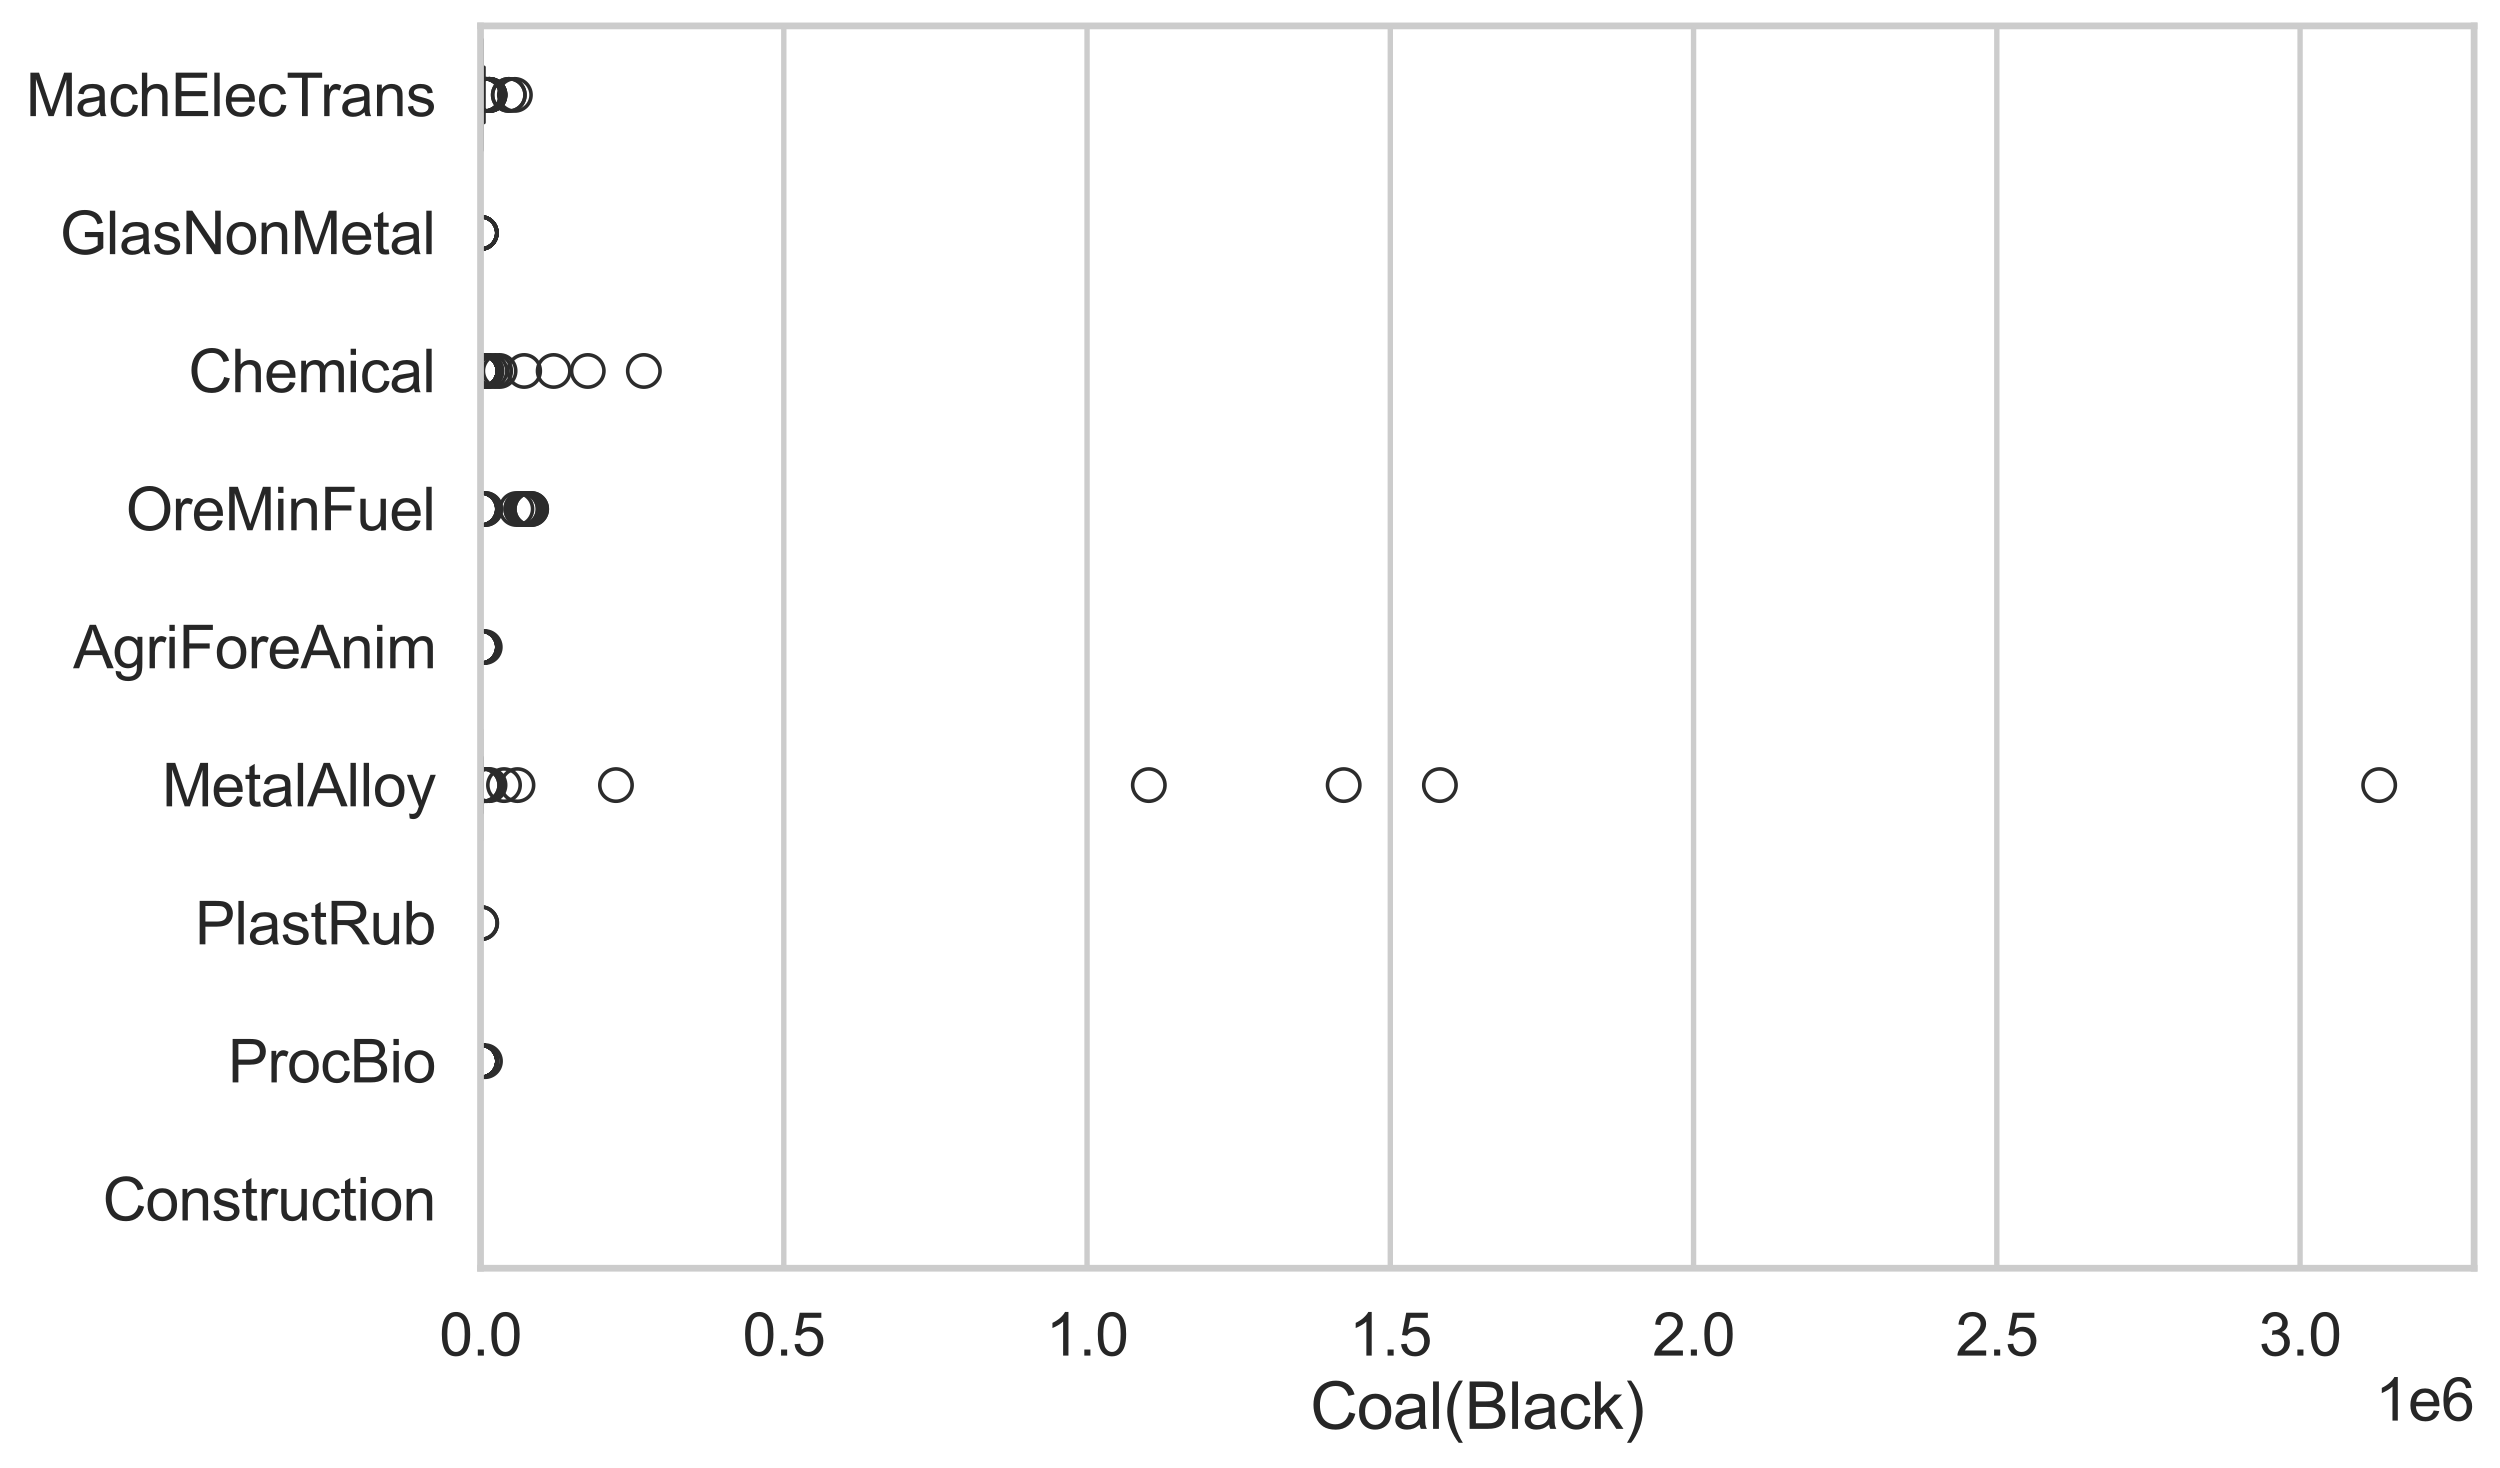 <?xml version="1.0" encoding="utf-8" standalone="no"?>
<!DOCTYPE svg PUBLIC "-//W3C//DTD SVG 1.1//EN"
  "http://www.w3.org/Graphics/SVG/1.1/DTD/svg11.dtd">
<svg xmlns:xlink="http://www.w3.org/1999/xlink" width="695.577pt" height="408.542pt" viewBox="0 0 695.577 408.542" xmlns="http://www.w3.org/2000/svg" version="1.1">
 <defs>
  <style type="text/css">*{stroke-linejoin: round; stroke-linecap: butt}</style>
 </defs>
 <g id="figure_1">
  <g id="patch_1">
   <path d="M 0 408.542 
L 695.577 408.542 
L 695.577 0 
L 0 0 
z
" style="fill: #ffffff"/>
  </g>
  <g id="axes_1">
   <g id="patch_2">
    <path d="M 133.697 352.86 
L 688.377 352.86 
L 688.377 7.2 
L 133.697 7.2 
z
" style="fill: #ffffff"/>
   </g>
   <g id="matplotlib.axis_1">
    <g id="xtick_1">
     <g id="line2d_1">
      <path d="M 133.697 352.86 
L 133.697 7.2 
" clip-path="url(#p193572d582)" style="fill: none; stroke: #cccccc; stroke-width: 1.5; stroke-linecap: round"/>
     </g>
     <g id="text_1">
      <!-- 0.0 -->
      <g style="fill: #262626" transform="translate(122.229 377.17) scale(0.165 -0.165)">
       <defs>
        <path id="ArialMT-30" d="M 266 2259 
Q 266 3072 433 3567 
Q 600 4063 929 4331 
Q 1259 4600 1759 4600 
Q 2128 4600 2406 4451 
Q 2684 4303 2865 4023 
Q 3047 3744 3150 3342 
Q 3253 2941 3253 2259 
Q 3253 1453 3087 958 
Q 2922 463 2592 192 
Q 2263 -78 1759 -78 
Q 1097 -78 719 397 
Q 266 969 266 2259 
z
M 844 2259 
Q 844 1131 1108 757 
Q 1372 384 1759 384 
Q 2147 384 2411 759 
Q 2675 1134 2675 2259 
Q 2675 3391 2411 3762 
Q 2147 4134 1753 4134 
Q 1366 4134 1134 3806 
Q 844 3388 844 2259 
z
" transform="scale(0.016)"/>
        <path id="ArialMT-2e" d="M 581 0 
L 581 641 
L 1222 641 
L 1222 0 
L 581 0 
z
" transform="scale(0.016)"/>
       </defs>
       <use xlink:href="#ArialMT-30"/>
       <use xlink:href="#ArialMT-2e" transform="translate(55.615 0)"/>
       <use xlink:href="#ArialMT-30" transform="translate(83.398 0)"/>
      </g>
     </g>
    </g>
    <g id="xtick_2">
     <g id="line2d_2">
      <path d="M 218.073 352.86 
L 218.073 7.2 
" clip-path="url(#p193572d582)" style="fill: none; stroke: #cccccc; stroke-width: 1.5; stroke-linecap: round"/>
     </g>
     <g id="text_2">
      <!-- 0.5 -->
      <g style="fill: #262626" transform="translate(206.605 377.17) scale(0.165 -0.165)">
       <defs>
        <path id="ArialMT-35" d="M 266 1200 
L 856 1250 
Q 922 819 1161 601 
Q 1400 384 1738 384 
Q 2144 384 2425 690 
Q 2706 997 2706 1503 
Q 2706 1984 2436 2262 
Q 2166 2541 1728 2541 
Q 1456 2541 1237 2417 
Q 1019 2294 894 2097 
L 366 2166 
L 809 4519 
L 3088 4519 
L 3088 3981 
L 1259 3981 
L 1013 2750 
Q 1425 3038 1878 3038 
Q 2478 3038 2890 2622 
Q 3303 2206 3303 1553 
Q 3303 931 2941 478 
Q 2500 -78 1738 -78 
Q 1113 -78 717 272 
Q 322 622 266 1200 
z
" transform="scale(0.016)"/>
       </defs>
       <use xlink:href="#ArialMT-30"/>
       <use xlink:href="#ArialMT-2e" transform="translate(55.615 0)"/>
       <use xlink:href="#ArialMT-35" transform="translate(83.398 0)"/>
      </g>
     </g>
    </g>
    <g id="xtick_3">
     <g id="line2d_3">
      <path d="M 302.449 352.86 
L 302.449 7.2 
" clip-path="url(#p193572d582)" style="fill: none; stroke: #cccccc; stroke-width: 1.5; stroke-linecap: round"/>
     </g>
     <g id="text_3">
      <!-- 1.0 -->
      <g style="fill: #262626" transform="translate(290.981 377.17) scale(0.165 -0.165)">
       <defs>
        <path id="ArialMT-31" d="M 2384 0 
L 1822 0 
L 1822 3584 
Q 1619 3391 1289 3197 
Q 959 3003 697 2906 
L 697 3450 
Q 1169 3672 1522 3987 
Q 1875 4303 2022 4600 
L 2384 4600 
L 2384 0 
z
" transform="scale(0.016)"/>
       </defs>
       <use xlink:href="#ArialMT-31"/>
       <use xlink:href="#ArialMT-2e" transform="translate(55.615 0)"/>
       <use xlink:href="#ArialMT-30" transform="translate(83.398 0)"/>
      </g>
     </g>
    </g>
    <g id="xtick_4">
     <g id="line2d_4">
      <path d="M 386.825 352.86 
L 386.825 7.2 
" clip-path="url(#p193572d582)" style="fill: none; stroke: #cccccc; stroke-width: 1.5; stroke-linecap: round"/>
     </g>
     <g id="text_4">
      <!-- 1.5 -->
      <g style="fill: #262626" transform="translate(375.357 377.17) scale(0.165 -0.165)">
       <use xlink:href="#ArialMT-31"/>
       <use xlink:href="#ArialMT-2e" transform="translate(55.615 0)"/>
       <use xlink:href="#ArialMT-35" transform="translate(83.398 0)"/>
      </g>
     </g>
    </g>
    <g id="xtick_5">
     <g id="line2d_5">
      <path d="M 471.201 352.86 
L 471.201 7.2 
" clip-path="url(#p193572d582)" style="fill: none; stroke: #cccccc; stroke-width: 1.5; stroke-linecap: round"/>
     </g>
     <g id="text_5">
      <!-- 2.0 -->
      <g style="fill: #262626" transform="translate(459.734 377.17) scale(0.165 -0.165)">
       <defs>
        <path id="ArialMT-32" d="M 3222 541 
L 3222 0 
L 194 0 
Q 188 203 259 391 
Q 375 700 629 1000 
Q 884 1300 1366 1694 
Q 2113 2306 2375 2664 
Q 2638 3022 2638 3341 
Q 2638 3675 2398 3904 
Q 2159 4134 1775 4134 
Q 1369 4134 1125 3890 
Q 881 3647 878 3216 
L 300 3275 
Q 359 3922 746 4261 
Q 1134 4600 1788 4600 
Q 2447 4600 2831 4234 
Q 3216 3869 3216 3328 
Q 3216 3053 3103 2787 
Q 2991 2522 2730 2228 
Q 2469 1934 1863 1422 
Q 1356 997 1212 845 
Q 1069 694 975 541 
L 3222 541 
z
" transform="scale(0.016)"/>
       </defs>
       <use xlink:href="#ArialMT-32"/>
       <use xlink:href="#ArialMT-2e" transform="translate(55.615 0)"/>
       <use xlink:href="#ArialMT-30" transform="translate(83.398 0)"/>
      </g>
     </g>
    </g>
    <g id="xtick_6">
     <g id="line2d_6">
      <path d="M 555.577 352.86 
L 555.577 7.2 
" clip-path="url(#p193572d582)" style="fill: none; stroke: #cccccc; stroke-width: 1.5; stroke-linecap: round"/>
     </g>
     <g id="text_6">
      <!-- 2.5 -->
      <g style="fill: #262626" transform="translate(544.11 377.17) scale(0.165 -0.165)">
       <use xlink:href="#ArialMT-32"/>
       <use xlink:href="#ArialMT-2e" transform="translate(55.615 0)"/>
       <use xlink:href="#ArialMT-35" transform="translate(83.398 0)"/>
      </g>
     </g>
    </g>
    <g id="xtick_7">
     <g id="line2d_7">
      <path d="M 639.953 352.86 
L 639.953 7.2 
" clip-path="url(#p193572d582)" style="fill: none; stroke: #cccccc; stroke-width: 1.5; stroke-linecap: round"/>
     </g>
     <g id="text_7">
      <!-- 3.0 -->
      <g style="fill: #262626" transform="translate(628.486 377.17) scale(0.165 -0.165)">
       <defs>
        <path id="ArialMT-33" d="M 269 1209 
L 831 1284 
Q 928 806 1161 595 
Q 1394 384 1728 384 
Q 2125 384 2398 659 
Q 2672 934 2672 1341 
Q 2672 1728 2419 1979 
Q 2166 2231 1775 2231 
Q 1616 2231 1378 2169 
L 1441 2663 
Q 1497 2656 1531 2656 
Q 1891 2656 2178 2843 
Q 2466 3031 2466 3422 
Q 2466 3731 2256 3934 
Q 2047 4138 1716 4138 
Q 1388 4138 1169 3931 
Q 950 3725 888 3313 
L 325 3413 
Q 428 3978 793 4289 
Q 1159 4600 1703 4600 
Q 2078 4600 2393 4439 
Q 2709 4278 2876 4000 
Q 3044 3722 3044 3409 
Q 3044 3113 2884 2869 
Q 2725 2625 2413 2481 
Q 2819 2388 3044 2092 
Q 3269 1797 3269 1353 
Q 3269 753 2831 336 
Q 2394 -81 1725 -81 
Q 1122 -81 723 278 
Q 325 638 269 1209 
z
" transform="scale(0.016)"/>
       </defs>
       <use xlink:href="#ArialMT-33"/>
       <use xlink:href="#ArialMT-2e" transform="translate(55.615 0)"/>
       <use xlink:href="#ArialMT-30" transform="translate(83.398 0)"/>
      </g>
     </g>
    </g>
    <g id="text_8">
     <!-- Coal(Black) -->
     <g style="fill: #262626" transform="translate(364.527 397.553) scale(0.18 -0.18)">
      <defs>
       <path id="ArialMT-43" d="M 3763 1606 
L 4369 1453 
Q 4178 706 3683 314 
Q 3188 -78 2472 -78 
Q 1731 -78 1267 223 
Q 803 525 561 1097 
Q 319 1669 319 2325 
Q 319 3041 592 3573 
Q 866 4106 1370 4382 
Q 1875 4659 2481 4659 
Q 3169 4659 3637 4309 
Q 4106 3959 4291 3325 
L 3694 3184 
Q 3534 3684 3231 3912 
Q 2928 4141 2469 4141 
Q 1941 4141 1586 3887 
Q 1231 3634 1087 3207 
Q 944 2781 944 2328 
Q 944 1744 1114 1308 
Q 1284 872 1643 656 
Q 2003 441 2422 441 
Q 2931 441 3284 734 
Q 3638 1028 3763 1606 
z
" transform="scale(0.016)"/>
       <path id="ArialMT-6f" d="M 213 1659 
Q 213 2581 725 3025 
Q 1153 3394 1769 3394 
Q 2453 3394 2887 2945 
Q 3322 2497 3322 1706 
Q 3322 1066 3130 698 
Q 2938 331 2570 128 
Q 2203 -75 1769 -75 
Q 1072 -75 642 372 
Q 213 819 213 1659 
z
M 791 1659 
Q 791 1022 1069 705 
Q 1347 388 1769 388 
Q 2188 388 2466 706 
Q 2744 1025 2744 1678 
Q 2744 2294 2464 2611 
Q 2184 2928 1769 2928 
Q 1347 2928 1069 2612 
Q 791 2297 791 1659 
z
" transform="scale(0.016)"/>
       <path id="ArialMT-61" d="M 2588 409 
Q 2275 144 1986 34 
Q 1697 -75 1366 -75 
Q 819 -75 525 192 
Q 231 459 231 875 
Q 231 1119 342 1320 
Q 453 1522 633 1644 
Q 813 1766 1038 1828 
Q 1203 1872 1538 1913 
Q 2219 1994 2541 2106 
Q 2544 2222 2544 2253 
Q 2544 2597 2384 2738 
Q 2169 2928 1744 2928 
Q 1347 2928 1158 2789 
Q 969 2650 878 2297 
L 328 2372 
Q 403 2725 575 2942 
Q 747 3159 1072 3276 
Q 1397 3394 1825 3394 
Q 2250 3394 2515 3294 
Q 2781 3194 2906 3042 
Q 3031 2891 3081 2659 
Q 3109 2516 3109 2141 
L 3109 1391 
Q 3109 606 3145 398 
Q 3181 191 3288 0 
L 2700 0 
Q 2613 175 2588 409 
z
M 2541 1666 
Q 2234 1541 1622 1453 
Q 1275 1403 1131 1340 
Q 988 1278 909 1158 
Q 831 1038 831 891 
Q 831 666 1001 516 
Q 1172 366 1500 366 
Q 1825 366 2078 508 
Q 2331 650 2450 897 
Q 2541 1088 2541 1459 
L 2541 1666 
z
" transform="scale(0.016)"/>
       <path id="ArialMT-6c" d="M 409 0 
L 409 4581 
L 972 4581 
L 972 0 
L 409 0 
z
" transform="scale(0.016)"/>
       <path id="ArialMT-28" d="M 1497 -1347 
Q 1031 -759 709 28 
Q 388 816 388 1659 
Q 388 2403 628 3084 
Q 909 3875 1497 4659 
L 1900 4659 
Q 1522 4009 1400 3731 
Q 1209 3300 1100 2831 
Q 966 2247 966 1656 
Q 966 153 1900 -1347 
L 1497 -1347 
z
" transform="scale(0.016)"/>
       <path id="ArialMT-42" d="M 469 0 
L 469 4581 
L 2188 4581 
Q 2713 4581 3030 4442 
Q 3347 4303 3526 4014 
Q 3706 3725 3706 3409 
Q 3706 3116 3547 2856 
Q 3388 2597 3066 2438 
Q 3481 2316 3704 2022 
Q 3928 1728 3928 1328 
Q 3928 1006 3792 729 
Q 3656 453 3456 303 
Q 3256 153 2954 76 
Q 2653 0 2216 0 
L 469 0 
z
M 1075 2656 
L 2066 2656 
Q 2469 2656 2644 2709 
Q 2875 2778 2992 2937 
Q 3109 3097 3109 3338 
Q 3109 3566 3000 3739 
Q 2891 3913 2687 3977 
Q 2484 4041 1991 4041 
L 1075 4041 
L 1075 2656 
z
M 1075 541 
L 2216 541 
Q 2509 541 2628 563 
Q 2838 600 2978 687 
Q 3119 775 3209 942 
Q 3300 1109 3300 1328 
Q 3300 1584 3169 1773 
Q 3038 1963 2805 2039 
Q 2572 2116 2134 2116 
L 1075 2116 
L 1075 541 
z
" transform="scale(0.016)"/>
       <path id="ArialMT-63" d="M 2588 1216 
L 3141 1144 
Q 3050 572 2676 248 
Q 2303 -75 1759 -75 
Q 1078 -75 664 370 
Q 250 816 250 1647 
Q 250 2184 428 2587 
Q 606 2991 970 3192 
Q 1334 3394 1763 3394 
Q 2303 3394 2647 3120 
Q 2991 2847 3088 2344 
L 2541 2259 
Q 2463 2594 2264 2762 
Q 2066 2931 1784 2931 
Q 1359 2931 1093 2626 
Q 828 2322 828 1663 
Q 828 994 1084 691 
Q 1341 388 1753 388 
Q 2084 388 2306 591 
Q 2528 794 2588 1216 
z
" transform="scale(0.016)"/>
       <path id="ArialMT-6b" d="M 425 0 
L 425 4581 
L 988 4581 
L 988 1969 
L 2319 3319 
L 3047 3319 
L 1778 2088 
L 3175 0 
L 2481 0 
L 1384 1697 
L 988 1316 
L 988 0 
L 425 0 
z
" transform="scale(0.016)"/>
       <path id="ArialMT-29" d="M 791 -1347 
L 388 -1347 
Q 1322 153 1322 1656 
Q 1322 2244 1188 2822 
Q 1081 3291 891 3722 
Q 769 4003 388 4659 
L 791 4659 
Q 1378 3875 1659 3084 
Q 1900 2403 1900 1659 
Q 1900 816 1576 28 
Q 1253 -759 791 -1347 
z
" transform="scale(0.016)"/>
      </defs>
      <use xlink:href="#ArialMT-43"/>
      <use xlink:href="#ArialMT-6f" transform="translate(72.217 0)"/>
      <use xlink:href="#ArialMT-61" transform="translate(127.832 0)"/>
      <use xlink:href="#ArialMT-6c" transform="translate(183.447 0)"/>
      <use xlink:href="#ArialMT-28" transform="translate(205.664 0)"/>
      <use xlink:href="#ArialMT-42" transform="translate(238.965 0)"/>
      <use xlink:href="#ArialMT-6c" transform="translate(305.664 0)"/>
      <use xlink:href="#ArialMT-61" transform="translate(327.881 0)"/>
      <use xlink:href="#ArialMT-63" transform="translate(383.496 0)"/>
      <use xlink:href="#ArialMT-6b" transform="translate(433.496 0)"/>
      <use xlink:href="#ArialMT-29" transform="translate(483.496 0)"/>
     </g>
    </g>
    <g id="text_9">
     <!-- 1e6 -->
     <g style="fill: #262626" transform="translate(660.85 395.26) scale(0.165 -0.165)">
      <defs>
       <path id="ArialMT-65" d="M 2694 1069 
L 3275 997 
Q 3138 488 2766 206 
Q 2394 -75 1816 -75 
Q 1088 -75 661 373 
Q 234 822 234 1631 
Q 234 2469 665 2931 
Q 1097 3394 1784 3394 
Q 2450 3394 2872 2941 
Q 3294 2488 3294 1666 
Q 3294 1616 3291 1516 
L 816 1516 
Q 847 969 1125 678 
Q 1403 388 1819 388 
Q 2128 388 2347 550 
Q 2566 713 2694 1069 
z
M 847 1978 
L 2700 1978 
Q 2663 2397 2488 2606 
Q 2219 2931 1791 2931 
Q 1403 2931 1139 2672 
Q 875 2413 847 1978 
z
" transform="scale(0.016)"/>
       <path id="ArialMT-36" d="M 3184 3459 
L 2625 3416 
Q 2550 3747 2413 3897 
Q 2184 4138 1850 4138 
Q 1581 4138 1378 3988 
Q 1113 3794 959 3422 
Q 806 3050 800 2363 
Q 1003 2672 1297 2822 
Q 1591 2972 1913 2972 
Q 2475 2972 2870 2558 
Q 3266 2144 3266 1488 
Q 3266 1056 3080 686 
Q 2894 316 2569 119 
Q 2244 -78 1831 -78 
Q 1128 -78 684 439 
Q 241 956 241 2144 
Q 241 3472 731 4075 
Q 1159 4600 1884 4600 
Q 2425 4600 2770 4297 
Q 3116 3994 3184 3459 
z
M 888 1484 
Q 888 1194 1011 928 
Q 1134 663 1356 523 
Q 1578 384 1822 384 
Q 2178 384 2434 671 
Q 2691 959 2691 1453 
Q 2691 1928 2437 2201 
Q 2184 2475 1800 2475 
Q 1419 2475 1153 2201 
Q 888 1928 888 1484 
z
" transform="scale(0.016)"/>
      </defs>
      <use xlink:href="#ArialMT-31"/>
      <use xlink:href="#ArialMT-65" transform="translate(55.615 0)"/>
      <use xlink:href="#ArialMT-36" transform="translate(111.23 0)"/>
     </g>
    </g>
   </g>
   <g id="matplotlib.axis_2">
    <g id="ytick_1">
     <g id="text_10">
      <!-- MachElecTrans -->
      <g style="fill: #262626" transform="translate(7.2 32.309) scale(0.165 -0.165)">
       <defs>
        <path id="ArialMT-4d" d="M 475 0 
L 475 4581 
L 1388 4581 
L 2472 1338 
Q 2622 884 2691 659 
Q 2769 909 2934 1394 
L 4031 4581 
L 4847 4581 
L 4847 0 
L 4263 0 
L 4263 3834 
L 2931 0 
L 2384 0 
L 1059 3900 
L 1059 0 
L 475 0 
z
" transform="scale(0.016)"/>
        <path id="ArialMT-68" d="M 422 0 
L 422 4581 
L 984 4581 
L 984 2938 
Q 1378 3394 1978 3394 
Q 2347 3394 2619 3248 
Q 2891 3103 3008 2847 
Q 3125 2591 3125 2103 
L 3125 0 
L 2563 0 
L 2563 2103 
Q 2563 2525 2380 2717 
Q 2197 2909 1863 2909 
Q 1613 2909 1392 2779 
Q 1172 2650 1078 2428 
Q 984 2206 984 1816 
L 984 0 
L 422 0 
z
" transform="scale(0.016)"/>
        <path id="ArialMT-45" d="M 506 0 
L 506 4581 
L 3819 4581 
L 3819 4041 
L 1113 4041 
L 1113 2638 
L 3647 2638 
L 3647 2100 
L 1113 2100 
L 1113 541 
L 3925 541 
L 3925 0 
L 506 0 
z
" transform="scale(0.016)"/>
        <path id="ArialMT-54" d="M 1659 0 
L 1659 4041 
L 150 4041 
L 150 4581 
L 3781 4581 
L 3781 4041 
L 2266 4041 
L 2266 0 
L 1659 0 
z
" transform="scale(0.016)"/>
        <path id="ArialMT-72" d="M 416 0 
L 416 3319 
L 922 3319 
L 922 2816 
Q 1116 3169 1280 3281 
Q 1444 3394 1641 3394 
Q 1925 3394 2219 3213 
L 2025 2691 
Q 1819 2813 1613 2813 
Q 1428 2813 1281 2702 
Q 1134 2591 1072 2394 
Q 978 2094 978 1738 
L 978 0 
L 416 0 
z
" transform="scale(0.016)"/>
        <path id="ArialMT-6e" d="M 422 0 
L 422 3319 
L 928 3319 
L 928 2847 
Q 1294 3394 1984 3394 
Q 2284 3394 2536 3286 
Q 2788 3178 2913 3003 
Q 3038 2828 3088 2588 
Q 3119 2431 3119 2041 
L 3119 0 
L 2556 0 
L 2556 2019 
Q 2556 2363 2490 2533 
Q 2425 2703 2258 2804 
Q 2091 2906 1866 2906 
Q 1506 2906 1245 2678 
Q 984 2450 984 1813 
L 984 0 
L 422 0 
z
" transform="scale(0.016)"/>
        <path id="ArialMT-73" d="M 197 991 
L 753 1078 
Q 800 744 1014 566 
Q 1228 388 1613 388 
Q 2000 388 2187 545 
Q 2375 703 2375 916 
Q 2375 1106 2209 1216 
Q 2094 1291 1634 1406 
Q 1016 1563 777 1677 
Q 538 1791 414 1992 
Q 291 2194 291 2438 
Q 291 2659 392 2848 
Q 494 3038 669 3163 
Q 800 3259 1026 3326 
Q 1253 3394 1513 3394 
Q 1903 3394 2198 3281 
Q 2494 3169 2634 2976 
Q 2775 2784 2828 2463 
L 2278 2388 
Q 2241 2644 2061 2787 
Q 1881 2931 1553 2931 
Q 1166 2931 1000 2803 
Q 834 2675 834 2503 
Q 834 2394 903 2306 
Q 972 2216 1119 2156 
Q 1203 2125 1616 2013 
Q 2213 1853 2448 1751 
Q 2684 1650 2818 1456 
Q 2953 1263 2953 975 
Q 2953 694 2789 445 
Q 2625 197 2315 61 
Q 2006 -75 1616 -75 
Q 969 -75 630 194 
Q 291 463 197 991 
z
" transform="scale(0.016)"/>
       </defs>
       <use xlink:href="#ArialMT-4d"/>
       <use xlink:href="#ArialMT-61" transform="translate(83.301 0)"/>
       <use xlink:href="#ArialMT-63" transform="translate(138.916 0)"/>
       <use xlink:href="#ArialMT-68" transform="translate(188.916 0)"/>
       <use xlink:href="#ArialMT-45" transform="translate(244.531 0)"/>
       <use xlink:href="#ArialMT-6c" transform="translate(311.23 0)"/>
       <use xlink:href="#ArialMT-65" transform="translate(333.447 0)"/>
       <use xlink:href="#ArialMT-63" transform="translate(389.062 0)"/>
       <use xlink:href="#ArialMT-54" transform="translate(439.062 0)"/>
       <use xlink:href="#ArialMT-72" transform="translate(496.396 0)"/>
       <use xlink:href="#ArialMT-61" transform="translate(529.697 0)"/>
       <use xlink:href="#ArialMT-6e" transform="translate(585.312 0)"/>
       <use xlink:href="#ArialMT-73" transform="translate(640.928 0)"/>
      </g>
     </g>
    </g>
    <g id="ytick_2">
     <g id="text_11">
      <!-- GlasNonMetal -->
      <g style="fill: #262626" transform="translate(16.659 70.715) scale(0.165 -0.165)">
       <defs>
        <path id="ArialMT-47" d="M 2638 1797 
L 2638 2334 
L 4578 2338 
L 4578 638 
Q 4131 281 3656 101 
Q 3181 -78 2681 -78 
Q 2006 -78 1454 211 
Q 903 500 622 1047 
Q 341 1594 341 2269 
Q 341 2938 620 3517 
Q 900 4097 1425 4378 
Q 1950 4659 2634 4659 
Q 3131 4659 3532 4498 
Q 3934 4338 4162 4050 
Q 4391 3763 4509 3300 
L 3963 3150 
Q 3859 3500 3706 3700 
Q 3553 3900 3268 4020 
Q 2984 4141 2638 4141 
Q 2222 4141 1919 4014 
Q 1616 3888 1430 3681 
Q 1244 3475 1141 3228 
Q 966 2803 966 2306 
Q 966 1694 1177 1281 
Q 1388 869 1791 669 
Q 2194 469 2647 469 
Q 3041 469 3416 620 
Q 3791 772 3984 944 
L 3984 1797 
L 2638 1797 
z
" transform="scale(0.016)"/>
        <path id="ArialMT-4e" d="M 488 0 
L 488 4581 
L 1109 4581 
L 3516 984 
L 3516 4581 
L 4097 4581 
L 4097 0 
L 3475 0 
L 1069 3600 
L 1069 0 
L 488 0 
z
" transform="scale(0.016)"/>
        <path id="ArialMT-74" d="M 1650 503 
L 1731 6 
Q 1494 -44 1306 -44 
Q 1000 -44 831 53 
Q 663 150 594 308 
Q 525 466 525 972 
L 525 2881 
L 113 2881 
L 113 3319 
L 525 3319 
L 525 4141 
L 1084 4478 
L 1084 3319 
L 1650 3319 
L 1650 2881 
L 1084 2881 
L 1084 941 
Q 1084 700 1114 631 
Q 1144 563 1211 522 
Q 1278 481 1403 481 
Q 1497 481 1650 503 
z
" transform="scale(0.016)"/>
       </defs>
       <use xlink:href="#ArialMT-47"/>
       <use xlink:href="#ArialMT-6c" transform="translate(77.783 0)"/>
       <use xlink:href="#ArialMT-61" transform="translate(100 0)"/>
       <use xlink:href="#ArialMT-73" transform="translate(155.615 0)"/>
       <use xlink:href="#ArialMT-4e" transform="translate(205.615 0)"/>
       <use xlink:href="#ArialMT-6f" transform="translate(277.832 0)"/>
       <use xlink:href="#ArialMT-6e" transform="translate(333.447 0)"/>
       <use xlink:href="#ArialMT-4d" transform="translate(389.062 0)"/>
       <use xlink:href="#ArialMT-65" transform="translate(472.363 0)"/>
       <use xlink:href="#ArialMT-74" transform="translate(527.979 0)"/>
       <use xlink:href="#ArialMT-61" transform="translate(555.762 0)"/>
       <use xlink:href="#ArialMT-6c" transform="translate(611.377 0)"/>
      </g>
     </g>
    </g>
    <g id="ytick_3">
     <g id="text_12">
      <!-- Chemical -->
      <g style="fill: #262626" transform="translate(52.428 109.122) scale(0.165 -0.165)">
       <defs>
        <path id="ArialMT-6d" d="M 422 0 
L 422 3319 
L 925 3319 
L 925 2853 
Q 1081 3097 1340 3245 
Q 1600 3394 1931 3394 
Q 2300 3394 2536 3241 
Q 2772 3088 2869 2813 
Q 3263 3394 3894 3394 
Q 4388 3394 4653 3120 
Q 4919 2847 4919 2278 
L 4919 0 
L 4359 0 
L 4359 2091 
Q 4359 2428 4304 2576 
Q 4250 2725 4106 2815 
Q 3963 2906 3769 2906 
Q 3419 2906 3187 2673 
Q 2956 2441 2956 1928 
L 2956 0 
L 2394 0 
L 2394 2156 
Q 2394 2531 2256 2718 
Q 2119 2906 1806 2906 
Q 1569 2906 1367 2781 
Q 1166 2656 1075 2415 
Q 984 2175 984 1722 
L 984 0 
L 422 0 
z
" transform="scale(0.016)"/>
        <path id="ArialMT-69" d="M 425 3934 
L 425 4581 
L 988 4581 
L 988 3934 
L 425 3934 
z
M 425 0 
L 425 3319 
L 988 3319 
L 988 0 
L 425 0 
z
" transform="scale(0.016)"/>
       </defs>
       <use xlink:href="#ArialMT-43"/>
       <use xlink:href="#ArialMT-68" transform="translate(72.217 0)"/>
       <use xlink:href="#ArialMT-65" transform="translate(127.832 0)"/>
       <use xlink:href="#ArialMT-6d" transform="translate(183.447 0)"/>
       <use xlink:href="#ArialMT-69" transform="translate(266.748 0)"/>
       <use xlink:href="#ArialMT-63" transform="translate(288.965 0)"/>
       <use xlink:href="#ArialMT-61" transform="translate(338.965 0)"/>
       <use xlink:href="#ArialMT-6c" transform="translate(394.58 0)"/>
      </g>
     </g>
    </g>
    <g id="ytick_4">
     <g id="text_13">
      <!-- OreMinFuel -->
      <g style="fill: #262626" transform="translate(35.013 147.529) scale(0.165 -0.165)">
       <defs>
        <path id="ArialMT-4f" d="M 309 2231 
Q 309 3372 921 4017 
Q 1534 4663 2503 4663 
Q 3138 4663 3647 4359 
Q 4156 4056 4423 3514 
Q 4691 2972 4691 2284 
Q 4691 1588 4409 1038 
Q 4128 488 3612 205 
Q 3097 -78 2500 -78 
Q 1853 -78 1343 234 
Q 834 547 571 1087 
Q 309 1628 309 2231 
z
M 934 2222 
Q 934 1394 1379 917 
Q 1825 441 2497 441 
Q 3181 441 3623 922 
Q 4066 1403 4066 2288 
Q 4066 2847 3877 3264 
Q 3688 3681 3323 3911 
Q 2959 4141 2506 4141 
Q 1863 4141 1398 3698 
Q 934 3256 934 2222 
z
" transform="scale(0.016)"/>
        <path id="ArialMT-46" d="M 525 0 
L 525 4581 
L 3616 4581 
L 3616 4041 
L 1131 4041 
L 1131 2622 
L 3281 2622 
L 3281 2081 
L 1131 2081 
L 1131 0 
L 525 0 
z
" transform="scale(0.016)"/>
        <path id="ArialMT-75" d="M 2597 0 
L 2597 488 
Q 2209 -75 1544 -75 
Q 1250 -75 995 37 
Q 741 150 617 320 
Q 494 491 444 738 
Q 409 903 409 1263 
L 409 3319 
L 972 3319 
L 972 1478 
Q 972 1038 1006 884 
Q 1059 663 1231 536 
Q 1403 409 1656 409 
Q 1909 409 2131 539 
Q 2353 669 2445 892 
Q 2538 1116 2538 1541 
L 2538 3319 
L 3100 3319 
L 3100 0 
L 2597 0 
z
" transform="scale(0.016)"/>
       </defs>
       <use xlink:href="#ArialMT-4f"/>
       <use xlink:href="#ArialMT-72" transform="translate(77.783 0)"/>
       <use xlink:href="#ArialMT-65" transform="translate(111.084 0)"/>
       <use xlink:href="#ArialMT-4d" transform="translate(166.699 0)"/>
       <use xlink:href="#ArialMT-69" transform="translate(250 0)"/>
       <use xlink:href="#ArialMT-6e" transform="translate(272.217 0)"/>
       <use xlink:href="#ArialMT-46" transform="translate(327.832 0)"/>
       <use xlink:href="#ArialMT-75" transform="translate(388.916 0)"/>
       <use xlink:href="#ArialMT-65" transform="translate(444.531 0)"/>
       <use xlink:href="#ArialMT-6c" transform="translate(500.146 0)"/>
      </g>
     </g>
    </g>
    <g id="ytick_5">
     <g id="text_14">
      <!-- AgriForeAnim -->
      <g style="fill: #262626" transform="translate(20.341 185.935) scale(0.165 -0.165)">
       <defs>
        <path id="ArialMT-41" d="M -9 0 
L 1750 4581 
L 2403 4581 
L 4278 0 
L 3588 0 
L 3053 1388 
L 1138 1388 
L 634 0 
L -9 0 
z
M 1313 1881 
L 2866 1881 
L 2388 3150 
Q 2169 3728 2063 4100 
Q 1975 3659 1816 3225 
L 1313 1881 
z
" transform="scale(0.016)"/>
        <path id="ArialMT-67" d="M 319 -275 
L 866 -356 
Q 900 -609 1056 -725 
Q 1266 -881 1628 -881 
Q 2019 -881 2231 -725 
Q 2444 -569 2519 -288 
Q 2563 -116 2559 434 
Q 2191 0 1641 0 
Q 956 0 581 494 
Q 206 988 206 1678 
Q 206 2153 378 2554 
Q 550 2956 876 3175 
Q 1203 3394 1644 3394 
Q 2231 3394 2613 2919 
L 2613 3319 
L 3131 3319 
L 3131 450 
Q 3131 -325 2973 -648 
Q 2816 -972 2473 -1159 
Q 2131 -1347 1631 -1347 
Q 1038 -1347 672 -1080 
Q 306 -813 319 -275 
z
M 784 1719 
Q 784 1066 1043 766 
Q 1303 466 1694 466 
Q 2081 466 2343 764 
Q 2606 1063 2606 1700 
Q 2606 2309 2336 2618 
Q 2066 2928 1684 2928 
Q 1309 2928 1046 2623 
Q 784 2319 784 1719 
z
" transform="scale(0.016)"/>
       </defs>
       <use xlink:href="#ArialMT-41"/>
       <use xlink:href="#ArialMT-67" transform="translate(66.699 0)"/>
       <use xlink:href="#ArialMT-72" transform="translate(122.314 0)"/>
       <use xlink:href="#ArialMT-69" transform="translate(155.615 0)"/>
       <use xlink:href="#ArialMT-46" transform="translate(177.832 0)"/>
       <use xlink:href="#ArialMT-6f" transform="translate(238.916 0)"/>
       <use xlink:href="#ArialMT-72" transform="translate(294.531 0)"/>
       <use xlink:href="#ArialMT-65" transform="translate(327.832 0)"/>
       <use xlink:href="#ArialMT-41" transform="translate(383.447 0)"/>
       <use xlink:href="#ArialMT-6e" transform="translate(450.146 0)"/>
       <use xlink:href="#ArialMT-69" transform="translate(505.762 0)"/>
       <use xlink:href="#ArialMT-6d" transform="translate(527.979 0)"/>
      </g>
     </g>
    </g>
    <g id="ytick_6">
     <g id="text_15">
      <!-- MetalAlloy -->
      <g style="fill: #262626" transform="translate(45.088 224.342) scale(0.165 -0.165)">
       <defs>
        <path id="ArialMT-79" d="M 397 -1278 
L 334 -750 
Q 519 -800 656 -800 
Q 844 -800 956 -737 
Q 1069 -675 1141 -563 
Q 1194 -478 1313 -144 
Q 1328 -97 1363 -6 
L 103 3319 
L 709 3319 
L 1400 1397 
Q 1534 1031 1641 628 
Q 1738 1016 1872 1384 
L 2581 3319 
L 3144 3319 
L 1881 -56 
Q 1678 -603 1566 -809 
Q 1416 -1088 1222 -1217 
Q 1028 -1347 759 -1347 
Q 597 -1347 397 -1278 
z
" transform="scale(0.016)"/>
       </defs>
       <use xlink:href="#ArialMT-4d"/>
       <use xlink:href="#ArialMT-65" transform="translate(83.301 0)"/>
       <use xlink:href="#ArialMT-74" transform="translate(138.916 0)"/>
       <use xlink:href="#ArialMT-61" transform="translate(166.699 0)"/>
       <use xlink:href="#ArialMT-6c" transform="translate(222.314 0)"/>
       <use xlink:href="#ArialMT-41" transform="translate(244.531 0)"/>
       <use xlink:href="#ArialMT-6c" transform="translate(311.23 0)"/>
       <use xlink:href="#ArialMT-6c" transform="translate(333.447 0)"/>
       <use xlink:href="#ArialMT-6f" transform="translate(355.664 0)"/>
       <use xlink:href="#ArialMT-79" transform="translate(411.279 0)"/>
      </g>
     </g>
    </g>
    <g id="ytick_7">
     <g id="text_16">
      <!-- PlastRub -->
      <g style="fill: #262626" transform="translate(54.248 262.749) scale(0.165 -0.165)">
       <defs>
        <path id="ArialMT-50" d="M 494 0 
L 494 4581 
L 2222 4581 
Q 2678 4581 2919 4538 
Q 3256 4481 3484 4323 
Q 3713 4166 3852 3881 
Q 3991 3597 3991 3256 
Q 3991 2672 3619 2267 
Q 3247 1863 2275 1863 
L 1100 1863 
L 1100 0 
L 494 0 
z
M 1100 2403 
L 2284 2403 
Q 2872 2403 3119 2622 
Q 3366 2841 3366 3238 
Q 3366 3525 3220 3729 
Q 3075 3934 2838 4000 
Q 2684 4041 2272 4041 
L 1100 4041 
L 1100 2403 
z
" transform="scale(0.016)"/>
        <path id="ArialMT-52" d="M 503 0 
L 503 4581 
L 2534 4581 
Q 3147 4581 3465 4457 
Q 3784 4334 3975 4021 
Q 4166 3709 4166 3331 
Q 4166 2844 3850 2509 
Q 3534 2175 2875 2084 
Q 3116 1969 3241 1856 
Q 3506 1613 3744 1247 
L 4541 0 
L 3778 0 
L 3172 953 
Q 2906 1366 2734 1584 
Q 2563 1803 2427 1890 
Q 2291 1978 2150 2013 
Q 2047 2034 1813 2034 
L 1109 2034 
L 1109 0 
L 503 0 
z
M 1109 2559 
L 2413 2559 
Q 2828 2559 3062 2645 
Q 3297 2731 3419 2920 
Q 3541 3109 3541 3331 
Q 3541 3656 3305 3865 
Q 3069 4075 2559 4075 
L 1109 4075 
L 1109 2559 
z
" transform="scale(0.016)"/>
        <path id="ArialMT-62" d="M 941 0 
L 419 0 
L 419 4581 
L 981 4581 
L 981 2947 
Q 1338 3394 1891 3394 
Q 2197 3394 2470 3270 
Q 2744 3147 2920 2923 
Q 3097 2700 3197 2384 
Q 3297 2069 3297 1709 
Q 3297 856 2875 390 
Q 2453 -75 1863 -75 
Q 1275 -75 941 416 
L 941 0 
z
M 934 1684 
Q 934 1088 1097 822 
Q 1363 388 1816 388 
Q 2184 388 2453 708 
Q 2722 1028 2722 1663 
Q 2722 2313 2464 2622 
Q 2206 2931 1841 2931 
Q 1472 2931 1203 2611 
Q 934 2291 934 1684 
z
" transform="scale(0.016)"/>
       </defs>
       <use xlink:href="#ArialMT-50"/>
       <use xlink:href="#ArialMT-6c" transform="translate(66.699 0)"/>
       <use xlink:href="#ArialMT-61" transform="translate(88.916 0)"/>
       <use xlink:href="#ArialMT-73" transform="translate(144.531 0)"/>
       <use xlink:href="#ArialMT-74" transform="translate(194.531 0)"/>
       <use xlink:href="#ArialMT-52" transform="translate(222.314 0)"/>
       <use xlink:href="#ArialMT-75" transform="translate(294.531 0)"/>
       <use xlink:href="#ArialMT-62" transform="translate(350.146 0)"/>
      </g>
     </g>
    </g>
    <g id="ytick_8">
     <g id="text_17">
      <!-- ProcBio -->
      <g style="fill: #262626" transform="translate(63.424 301.155) scale(0.165 -0.165)">
       <use xlink:href="#ArialMT-50"/>
       <use xlink:href="#ArialMT-72" transform="translate(66.699 0)"/>
       <use xlink:href="#ArialMT-6f" transform="translate(100 0)"/>
       <use xlink:href="#ArialMT-63" transform="translate(155.615 0)"/>
       <use xlink:href="#ArialMT-42" transform="translate(205.615 0)"/>
       <use xlink:href="#ArialMT-69" transform="translate(272.314 0)"/>
       <use xlink:href="#ArialMT-6f" transform="translate(294.531 0)"/>
      </g>
     </g>
    </g>
    <g id="ytick_9">
     <g id="text_18">
      <!-- Construction -->
      <g style="fill: #262626" transform="translate(28.575 339.562) scale(0.165 -0.165)">
       <use xlink:href="#ArialMT-43"/>
       <use xlink:href="#ArialMT-6f" transform="translate(72.217 0)"/>
       <use xlink:href="#ArialMT-6e" transform="translate(127.832 0)"/>
       <use xlink:href="#ArialMT-73" transform="translate(183.447 0)"/>
       <use xlink:href="#ArialMT-74" transform="translate(233.447 0)"/>
       <use xlink:href="#ArialMT-72" transform="translate(261.23 0)"/>
       <use xlink:href="#ArialMT-75" transform="translate(294.531 0)"/>
       <use xlink:href="#ArialMT-63" transform="translate(350.146 0)"/>
       <use xlink:href="#ArialMT-74" transform="translate(400.146 0)"/>
       <use xlink:href="#ArialMT-69" transform="translate(427.93 0)"/>
       <use xlink:href="#ArialMT-6f" transform="translate(450.146 0)"/>
       <use xlink:href="#ArialMT-6e" transform="translate(505.762 0)"/>
      </g>
     </g>
    </g>
   </g>
   <g id="patch_3">
    <path d="M 133.806 11.041 
L 133.806 41.766 
L 134.15 41.766 
L 134.15 11.041 
L 133.806 11.041 
z
" clip-path="url(#p193572d582)" style="fill: #c9941d; stroke: #2c2c2c; stroke-linejoin: miter"/>
   </g>
   <g id="line2d_8">
    <path d="M 133.806 26.403 
L 133.698 26.403 
" clip-path="url(#p193572d582)" style="fill: none; stroke: #2c2c2c"/>
   </g>
   <g id="line2d_9">
    <path d="M 134.15 26.403 
L 134.66 26.403 
" clip-path="url(#p193572d582)" style="fill: none; stroke: #2c2c2c"/>
   </g>
   <g id="line2d_10">
    <path d="M 133.698 18.722 
L 133.698 34.085 
" clip-path="url(#p193572d582)" style="fill: none; stroke: #2c2c2c; stroke-linecap: round"/>
   </g>
   <g id="line2d_11">
    <path d="M 134.66 18.722 
L 134.66 34.085 
" clip-path="url(#p193572d582)" style="fill: none; stroke: #2c2c2c; stroke-linecap: round"/>
   </g>
   <g id="line2d_12">
    <defs>
     <path id="m21d36dbfbe" d="M 0 4.5 
C 1.193 4.5 2.338 4.026 3.182 3.182 
C 4.026 2.338 4.5 1.193 4.5 0 
C 4.5 -1.193 4.026 -2.338 3.182 -3.182 
C 2.338 -4.026 1.193 -4.5 0 -4.5 
C -1.193 -4.5 -2.338 -4.026 -3.182 -3.182 
C -4.026 -2.338 -4.5 -1.193 -4.5 0 
C -4.5 1.193 -4.026 2.338 -3.182 3.182 
C -2.338 4.026 -1.193 4.5 0 4.5 
z
" style="stroke: #2c2c2c"/>
    </defs>
    <g clip-path="url(#p193572d582)">
     <use xlink:href="#m21d36dbfbe" x="136.1" y="26.403" style="fill-opacity: 0; stroke: #2c2c2c"/>
     <use xlink:href="#m21d36dbfbe" x="135.533" y="26.403" style="fill-opacity: 0; stroke: #2c2c2c"/>
     <use xlink:href="#m21d36dbfbe" x="134.733" y="26.403" style="fill-opacity: 0; stroke: #2c2c2c"/>
     <use xlink:href="#m21d36dbfbe" x="136.123" y="26.403" style="fill-opacity: 0; stroke: #2c2c2c"/>
     <use xlink:href="#m21d36dbfbe" x="134.712" y="26.403" style="fill-opacity: 0; stroke: #2c2c2c"/>
     <use xlink:href="#m21d36dbfbe" x="134.986" y="26.403" style="fill-opacity: 0; stroke: #2c2c2c"/>
     <use xlink:href="#m21d36dbfbe" x="135.239" y="26.403" style="fill-opacity: 0; stroke: #2c2c2c"/>
     <use xlink:href="#m21d36dbfbe" x="135.542" y="26.403" style="fill-opacity: 0; stroke: #2c2c2c"/>
     <use xlink:href="#m21d36dbfbe" x="136.2" y="26.403" style="fill-opacity: 0; stroke: #2c2c2c"/>
     <use xlink:href="#m21d36dbfbe" x="141.566" y="26.403" style="fill-opacity: 0; stroke: #2c2c2c"/>
     <use xlink:href="#m21d36dbfbe" x="134.983" y="26.403" style="fill-opacity: 0; stroke: #2c2c2c"/>
     <use xlink:href="#m21d36dbfbe" x="143.258" y="26.403" style="fill-opacity: 0; stroke: #2c2c2c"/>
     <use xlink:href="#m21d36dbfbe" x="136.106" y="26.403" style="fill-opacity: 0; stroke: #2c2c2c"/>
     <use xlink:href="#m21d36dbfbe" x="134.948" y="26.403" style="fill-opacity: 0; stroke: #2c2c2c"/>
     <use xlink:href="#m21d36dbfbe" x="135.146" y="26.403" style="fill-opacity: 0; stroke: #2c2c2c"/>
     <use xlink:href="#m21d36dbfbe" x="135.273" y="26.403" style="fill-opacity: 0; stroke: #2c2c2c"/>
     <use xlink:href="#m21d36dbfbe" x="134.747" y="26.403" style="fill-opacity: 0; stroke: #2c2c2c"/>
     <use xlink:href="#m21d36dbfbe" x="141.566" y="26.403" style="fill-opacity: 0; stroke: #2c2c2c"/>
     <use xlink:href="#m21d36dbfbe" x="136.189" y="26.403" style="fill-opacity: 0; stroke: #2c2c2c"/>
     <use xlink:href="#m21d36dbfbe" x="136.2" y="26.403" style="fill-opacity: 0; stroke: #2c2c2c"/>
    </g>
   </g>
   <g id="patch_4">
    <path d="M 133.699 49.447 
L 133.699 80.173 
L 133.705 80.173 
L 133.705 49.447 
L 133.699 49.447 
z
" clip-path="url(#p193572d582)" style="fill: #68afd7; stroke: #2c2c2c; stroke-linejoin: miter"/>
   </g>
   <g id="line2d_13">
    <path d="M 133.699 64.81 
L 133.697 64.81 
" clip-path="url(#p193572d582)" style="fill: none; stroke: #2c2c2c"/>
   </g>
   <g id="line2d_14">
    <path d="M 133.705 64.81 
L 133.715 64.81 
" clip-path="url(#p193572d582)" style="fill: none; stroke: #2c2c2c"/>
   </g>
   <g id="line2d_15">
    <path d="M 133.697 57.129 
L 133.697 72.491 
" clip-path="url(#p193572d582)" style="fill: none; stroke: #2c2c2c; stroke-linecap: round"/>
   </g>
   <g id="line2d_16">
    <path d="M 133.715 57.129 
L 133.715 72.491 
" clip-path="url(#p193572d582)" style="fill: none; stroke: #2c2c2c; stroke-linecap: round"/>
   </g>
   <g id="line2d_17">
    <g clip-path="url(#p193572d582)">
     <use xlink:href="#m21d36dbfbe" x="133.726" y="64.81" style="fill-opacity: 0; stroke: #2c2c2c"/>
     <use xlink:href="#m21d36dbfbe" x="133.74" y="64.81" style="fill-opacity: 0; stroke: #2c2c2c"/>
     <use xlink:href="#m21d36dbfbe" x="133.717" y="64.81" style="fill-opacity: 0; stroke: #2c2c2c"/>
     <use xlink:href="#m21d36dbfbe" x="133.769" y="64.81" style="fill-opacity: 0; stroke: #2c2c2c"/>
     <use xlink:href="#m21d36dbfbe" x="133.744" y="64.81" style="fill-opacity: 0; stroke: #2c2c2c"/>
     <use xlink:href="#m21d36dbfbe" x="133.72" y="64.81" style="fill-opacity: 0; stroke: #2c2c2c"/>
     <use xlink:href="#m21d36dbfbe" x="133.744" y="64.81" style="fill-opacity: 0; stroke: #2c2c2c"/>
     <use xlink:href="#m21d36dbfbe" x="133.776" y="64.81" style="fill-opacity: 0; stroke: #2c2c2c"/>
     <use xlink:href="#m21d36dbfbe" x="133.729" y="64.81" style="fill-opacity: 0; stroke: #2c2c2c"/>
     <use xlink:href="#m21d36dbfbe" x="133.721" y="64.81" style="fill-opacity: 0; stroke: #2c2c2c"/>
     <use xlink:href="#m21d36dbfbe" x="133.744" y="64.81" style="fill-opacity: 0; stroke: #2c2c2c"/>
     <use xlink:href="#m21d36dbfbe" x="133.752" y="64.81" style="fill-opacity: 0; stroke: #2c2c2c"/>
     <use xlink:href="#m21d36dbfbe" x="133.718" y="64.81" style="fill-opacity: 0; stroke: #2c2c2c"/>
     <use xlink:href="#m21d36dbfbe" x="133.723" y="64.81" style="fill-opacity: 0; stroke: #2c2c2c"/>
    </g>
   </g>
   <g id="patch_5">
    <path d="M 133.709 87.854 
L 133.709 118.579 
L 133.771 118.579 
L 133.771 87.854 
L 133.709 87.854 
z
" clip-path="url(#p193572d582)" style="fill: #148a6a; stroke: #2c2c2c; stroke-linejoin: miter"/>
   </g>
   <g id="line2d_18">
    <path d="M 133.709 103.217 
L 133.697 103.217 
" clip-path="url(#p193572d582)" style="fill: none; stroke: #2c2c2c"/>
   </g>
   <g id="line2d_19">
    <path d="M 133.771 103.217 
L 133.86 103.217 
" clip-path="url(#p193572d582)" style="fill: none; stroke: #2c2c2c"/>
   </g>
   <g id="line2d_20">
    <path d="M 133.697 95.535 
L 133.697 110.898 
" clip-path="url(#p193572d582)" style="fill: none; stroke: #2c2c2c; stroke-linecap: round"/>
   </g>
   <g id="line2d_21">
    <path d="M 133.86 95.535 
L 133.86 110.898 
" clip-path="url(#p193572d582)" style="fill: none; stroke: #2c2c2c; stroke-linecap: round"/>
   </g>
   <g id="line2d_22">
    <g clip-path="url(#p193572d582)">
     <use xlink:href="#m21d36dbfbe" x="134.039" y="103.217" style="fill-opacity: 0; stroke: #2c2c2c"/>
     <use xlink:href="#m21d36dbfbe" x="133.874" y="103.217" style="fill-opacity: 0; stroke: #2c2c2c"/>
     <use xlink:href="#m21d36dbfbe" x="133.988" y="103.217" style="fill-opacity: 0; stroke: #2c2c2c"/>
     <use xlink:href="#m21d36dbfbe" x="163.535" y="103.217" style="fill-opacity: 0; stroke: #2c2c2c"/>
     <use xlink:href="#m21d36dbfbe" x="134.274" y="103.217" style="fill-opacity: 0; stroke: #2c2c2c"/>
     <use xlink:href="#m21d36dbfbe" x="133.965" y="103.217" style="fill-opacity: 0; stroke: #2c2c2c"/>
     <use xlink:href="#m21d36dbfbe" x="133.869" y="103.217" style="fill-opacity: 0; stroke: #2c2c2c"/>
     <use xlink:href="#m21d36dbfbe" x="133.9" y="103.217" style="fill-opacity: 0; stroke: #2c2c2c"/>
     <use xlink:href="#m21d36dbfbe" x="133.944" y="103.217" style="fill-opacity: 0; stroke: #2c2c2c"/>
     <use xlink:href="#m21d36dbfbe" x="134.001" y="103.217" style="fill-opacity: 0; stroke: #2c2c2c"/>
     <use xlink:href="#m21d36dbfbe" x="134.213" y="103.217" style="fill-opacity: 0; stroke: #2c2c2c"/>
     <use xlink:href="#m21d36dbfbe" x="133.942" y="103.217" style="fill-opacity: 0; stroke: #2c2c2c"/>
     <use xlink:href="#m21d36dbfbe" x="179.141" y="103.217" style="fill-opacity: 0; stroke: #2c2c2c"/>
     <use xlink:href="#m21d36dbfbe" x="134.406" y="103.217" style="fill-opacity: 0; stroke: #2c2c2c"/>
     <use xlink:href="#m21d36dbfbe" x="134.061" y="103.217" style="fill-opacity: 0; stroke: #2c2c2c"/>
     <use xlink:href="#m21d36dbfbe" x="135.31" y="103.217" style="fill-opacity: 0; stroke: #2c2c2c"/>
     <use xlink:href="#m21d36dbfbe" x="133.917" y="103.217" style="fill-opacity: 0; stroke: #2c2c2c"/>
     <use xlink:href="#m21d36dbfbe" x="134.436" y="103.217" style="fill-opacity: 0; stroke: #2c2c2c"/>
     <use xlink:href="#m21d36dbfbe" x="139" y="103.217" style="fill-opacity: 0; stroke: #2c2c2c"/>
     <use xlink:href="#m21d36dbfbe" x="134.037" y="103.217" style="fill-opacity: 0; stroke: #2c2c2c"/>
     <use xlink:href="#m21d36dbfbe" x="134.138" y="103.217" style="fill-opacity: 0; stroke: #2c2c2c"/>
     <use xlink:href="#m21d36dbfbe" x="133.902" y="103.217" style="fill-opacity: 0; stroke: #2c2c2c"/>
     <use xlink:href="#m21d36dbfbe" x="135.22" y="103.217" style="fill-opacity: 0; stroke: #2c2c2c"/>
     <use xlink:href="#m21d36dbfbe" x="133.873" y="103.217" style="fill-opacity: 0; stroke: #2c2c2c"/>
     <use xlink:href="#m21d36dbfbe" x="134.455" y="103.217" style="fill-opacity: 0; stroke: #2c2c2c"/>
     <use xlink:href="#m21d36dbfbe" x="133.865" y="103.217" style="fill-opacity: 0; stroke: #2c2c2c"/>
     <use xlink:href="#m21d36dbfbe" x="133.864" y="103.217" style="fill-opacity: 0; stroke: #2c2c2c"/>
     <use xlink:href="#m21d36dbfbe" x="135.08" y="103.217" style="fill-opacity: 0; stroke: #2c2c2c"/>
     <use xlink:href="#m21d36dbfbe" x="133.975" y="103.217" style="fill-opacity: 0; stroke: #2c2c2c"/>
     <use xlink:href="#m21d36dbfbe" x="134.205" y="103.217" style="fill-opacity: 0; stroke: #2c2c2c"/>
     <use xlink:href="#m21d36dbfbe" x="134.367" y="103.217" style="fill-opacity: 0; stroke: #2c2c2c"/>
     <use xlink:href="#m21d36dbfbe" x="134.317" y="103.217" style="fill-opacity: 0; stroke: #2c2c2c"/>
     <use xlink:href="#m21d36dbfbe" x="134.696" y="103.217" style="fill-opacity: 0; stroke: #2c2c2c"/>
     <use xlink:href="#m21d36dbfbe" x="134.277" y="103.217" style="fill-opacity: 0; stroke: #2c2c2c"/>
     <use xlink:href="#m21d36dbfbe" x="133.904" y="103.217" style="fill-opacity: 0; stroke: #2c2c2c"/>
     <use xlink:href="#m21d36dbfbe" x="133.906" y="103.217" style="fill-opacity: 0; stroke: #2c2c2c"/>
     <use xlink:href="#m21d36dbfbe" x="133.944" y="103.217" style="fill-opacity: 0; stroke: #2c2c2c"/>
     <use xlink:href="#m21d36dbfbe" x="133.938" y="103.217" style="fill-opacity: 0; stroke: #2c2c2c"/>
     <use xlink:href="#m21d36dbfbe" x="154.046" y="103.217" style="fill-opacity: 0; stroke: #2c2c2c"/>
     <use xlink:href="#m21d36dbfbe" x="133.943" y="103.217" style="fill-opacity: 0; stroke: #2c2c2c"/>
     <use xlink:href="#m21d36dbfbe" x="133.952" y="103.217" style="fill-opacity: 0; stroke: #2c2c2c"/>
     <use xlink:href="#m21d36dbfbe" x="133.926" y="103.217" style="fill-opacity: 0; stroke: #2c2c2c"/>
     <use xlink:href="#m21d36dbfbe" x="134.23" y="103.217" style="fill-opacity: 0; stroke: #2c2c2c"/>
     <use xlink:href="#m21d36dbfbe" x="134.009" y="103.217" style="fill-opacity: 0; stroke: #2c2c2c"/>
     <use xlink:href="#m21d36dbfbe" x="133.889" y="103.217" style="fill-opacity: 0; stroke: #2c2c2c"/>
     <use xlink:href="#m21d36dbfbe" x="133.989" y="103.217" style="fill-opacity: 0; stroke: #2c2c2c"/>
     <use xlink:href="#m21d36dbfbe" x="133.882" y="103.217" style="fill-opacity: 0; stroke: #2c2c2c"/>
     <use xlink:href="#m21d36dbfbe" x="145.839" y="103.217" style="fill-opacity: 0; stroke: #2c2c2c"/>
     <use xlink:href="#m21d36dbfbe" x="134.032" y="103.217" style="fill-opacity: 0; stroke: #2c2c2c"/>
     <use xlink:href="#m21d36dbfbe" x="135.005" y="103.217" style="fill-opacity: 0; stroke: #2c2c2c"/>
     <use xlink:href="#m21d36dbfbe" x="137.779" y="103.217" style="fill-opacity: 0; stroke: #2c2c2c"/>
     <use xlink:href="#m21d36dbfbe" x="133.876" y="103.217" style="fill-opacity: 0; stroke: #2c2c2c"/>
     <use xlink:href="#m21d36dbfbe" x="133.892" y="103.217" style="fill-opacity: 0; stroke: #2c2c2c"/>
     <use xlink:href="#m21d36dbfbe" x="133.876" y="103.217" style="fill-opacity: 0; stroke: #2c2c2c"/>
     <use xlink:href="#m21d36dbfbe" x="134.173" y="103.217" style="fill-opacity: 0; stroke: #2c2c2c"/>
     <use xlink:href="#m21d36dbfbe" x="133.898" y="103.217" style="fill-opacity: 0; stroke: #2c2c2c"/>
     <use xlink:href="#m21d36dbfbe" x="134.229" y="103.217" style="fill-opacity: 0; stroke: #2c2c2c"/>
     <use xlink:href="#m21d36dbfbe" x="135.307" y="103.217" style="fill-opacity: 0; stroke: #2c2c2c"/>
     <use xlink:href="#m21d36dbfbe" x="134.126" y="103.217" style="fill-opacity: 0; stroke: #2c2c2c"/>
     <use xlink:href="#m21d36dbfbe" x="133.907" y="103.217" style="fill-opacity: 0; stroke: #2c2c2c"/>
     <use xlink:href="#m21d36dbfbe" x="133.956" y="103.217" style="fill-opacity: 0; stroke: #2c2c2c"/>
     <use xlink:href="#m21d36dbfbe" x="133.904" y="103.217" style="fill-opacity: 0; stroke: #2c2c2c"/>
     <use xlink:href="#m21d36dbfbe" x="136.479" y="103.217" style="fill-opacity: 0; stroke: #2c2c2c"/>
     <use xlink:href="#m21d36dbfbe" x="134.219" y="103.217" style="fill-opacity: 0; stroke: #2c2c2c"/>
     <use xlink:href="#m21d36dbfbe" x="134.605" y="103.217" style="fill-opacity: 0; stroke: #2c2c2c"/>
     <use xlink:href="#m21d36dbfbe" x="133.912" y="103.217" style="fill-opacity: 0; stroke: #2c2c2c"/>
    </g>
   </g>
   <g id="patch_6">
    <path d="M 133.697 126.261 
L 133.697 156.986 
L 133.703 156.986 
L 133.703 126.261 
L 133.697 126.261 
z
" clip-path="url(#p193572d582)" style="fill: #dad158; stroke: #2c2c2c; stroke-linejoin: miter"/>
   </g>
   <g id="line2d_23">
    <path d="M 133.697 141.623 
L 133.697 141.623 
" clip-path="url(#p193572d582)" style="fill: none; stroke: #2c2c2c"/>
   </g>
   <g id="line2d_24">
    <path d="M 133.703 141.623 
L 133.71 141.623 
" clip-path="url(#p193572d582)" style="fill: none; stroke: #2c2c2c"/>
   </g>
   <g id="line2d_25">
    <path d="M 133.697 133.942 
L 133.697 149.305 
" clip-path="url(#p193572d582)" style="fill: none; stroke: #2c2c2c; stroke-linecap: round"/>
   </g>
   <g id="line2d_26">
    <path d="M 133.71 133.942 
L 133.71 149.305 
" clip-path="url(#p193572d582)" style="fill: none; stroke: #2c2c2c; stroke-linecap: round"/>
   </g>
   <g id="line2d_27">
    <g clip-path="url(#p193572d582)">
     <use xlink:href="#m21d36dbfbe" x="133.775" y="141.623" style="fill-opacity: 0; stroke: #2c2c2c"/>
     <use xlink:href="#m21d36dbfbe" x="146.68" y="141.623" style="fill-opacity: 0; stroke: #2c2c2c"/>
     <use xlink:href="#m21d36dbfbe" x="146.98" y="141.623" style="fill-opacity: 0; stroke: #2c2c2c"/>
     <use xlink:href="#m21d36dbfbe" x="133.715" y="141.623" style="fill-opacity: 0; stroke: #2c2c2c"/>
     <use xlink:href="#m21d36dbfbe" x="134.066" y="141.623" style="fill-opacity: 0; stroke: #2c2c2c"/>
     <use xlink:href="#m21d36dbfbe" x="145.419" y="141.623" style="fill-opacity: 0; stroke: #2c2c2c"/>
     <use xlink:href="#m21d36dbfbe" x="145.835" y="141.623" style="fill-opacity: 0; stroke: #2c2c2c"/>
     <use xlink:href="#m21d36dbfbe" x="133.721" y="141.623" style="fill-opacity: 0; stroke: #2c2c2c"/>
     <use xlink:href="#m21d36dbfbe" x="145.043" y="141.623" style="fill-opacity: 0; stroke: #2c2c2c"/>
     <use xlink:href="#m21d36dbfbe" x="145.04" y="141.623" style="fill-opacity: 0; stroke: #2c2c2c"/>
     <use xlink:href="#m21d36dbfbe" x="147.774" y="141.623" style="fill-opacity: 0; stroke: #2c2c2c"/>
     <use xlink:href="#m21d36dbfbe" x="133.763" y="141.623" style="fill-opacity: 0; stroke: #2c2c2c"/>
     <use xlink:href="#m21d36dbfbe" x="133.741" y="141.623" style="fill-opacity: 0; stroke: #2c2c2c"/>
     <use xlink:href="#m21d36dbfbe" x="147.776" y="141.623" style="fill-opacity: 0; stroke: #2c2c2c"/>
     <use xlink:href="#m21d36dbfbe" x="133.72" y="141.623" style="fill-opacity: 0; stroke: #2c2c2c"/>
     <use xlink:href="#m21d36dbfbe" x="134.894" y="141.623" style="fill-opacity: 0; stroke: #2c2c2c"/>
     <use xlink:href="#m21d36dbfbe" x="133.73" y="141.623" style="fill-opacity: 0; stroke: #2c2c2c"/>
     <use xlink:href="#m21d36dbfbe" x="146.68" y="141.623" style="fill-opacity: 0; stroke: #2c2c2c"/>
     <use xlink:href="#m21d36dbfbe" x="146.68" y="141.623" style="fill-opacity: 0; stroke: #2c2c2c"/>
     <use xlink:href="#m21d36dbfbe" x="133.821" y="141.623" style="fill-opacity: 0; stroke: #2c2c2c"/>
     <use xlink:href="#m21d36dbfbe" x="135.017" y="141.623" style="fill-opacity: 0; stroke: #2c2c2c"/>
     <use xlink:href="#m21d36dbfbe" x="146.678" y="141.623" style="fill-opacity: 0; stroke: #2c2c2c"/>
     <use xlink:href="#m21d36dbfbe" x="133.747" y="141.623" style="fill-opacity: 0; stroke: #2c2c2c"/>
     <use xlink:href="#m21d36dbfbe" x="143.684" y="141.623" style="fill-opacity: 0; stroke: #2c2c2c"/>
    </g>
   </g>
   <g id="patch_7">
    <path d="M 133.698 164.667 
L 133.698 195.393 
L 133.707 195.393 
L 133.707 164.667 
L 133.698 164.667 
z
" clip-path="url(#p193572d582)" style="fill: #166c9c; stroke: #2c2c2c; stroke-linejoin: miter"/>
   </g>
   <g id="line2d_28">
    <path d="M 133.698 180.03 
L 133.697 180.03 
" clip-path="url(#p193572d582)" style="fill: none; stroke: #2c2c2c"/>
   </g>
   <g id="line2d_29">
    <path d="M 133.707 180.03 
L 133.72 180.03 
" clip-path="url(#p193572d582)" style="fill: none; stroke: #2c2c2c"/>
   </g>
   <g id="line2d_30">
    <path d="M 133.697 172.349 
L 133.697 187.711 
" clip-path="url(#p193572d582)" style="fill: none; stroke: #2c2c2c; stroke-linecap: round"/>
   </g>
   <g id="line2d_31">
    <path d="M 133.72 172.349 
L 133.72 187.711 
" clip-path="url(#p193572d582)" style="fill: none; stroke: #2c2c2c; stroke-linecap: round"/>
   </g>
   <g id="line2d_32">
    <g clip-path="url(#p193572d582)">
     <use xlink:href="#m21d36dbfbe" x="133.73" y="180.03" style="fill-opacity: 0; stroke: #2c2c2c"/>
     <use xlink:href="#m21d36dbfbe" x="134.178" y="180.03" style="fill-opacity: 0; stroke: #2c2c2c"/>
     <use xlink:href="#m21d36dbfbe" x="133.735" y="180.03" style="fill-opacity: 0; stroke: #2c2c2c"/>
     <use xlink:href="#m21d36dbfbe" x="133.725" y="180.03" style="fill-opacity: 0; stroke: #2c2c2c"/>
     <use xlink:href="#m21d36dbfbe" x="133.842" y="180.03" style="fill-opacity: 0; stroke: #2c2c2c"/>
     <use xlink:href="#m21d36dbfbe" x="134.2" y="180.03" style="fill-opacity: 0; stroke: #2c2c2c"/>
     <use xlink:href="#m21d36dbfbe" x="133.733" y="180.03" style="fill-opacity: 0; stroke: #2c2c2c"/>
     <use xlink:href="#m21d36dbfbe" x="133.755" y="180.03" style="fill-opacity: 0; stroke: #2c2c2c"/>
     <use xlink:href="#m21d36dbfbe" x="133.76" y="180.03" style="fill-opacity: 0; stroke: #2c2c2c"/>
     <use xlink:href="#m21d36dbfbe" x="133.759" y="180.03" style="fill-opacity: 0; stroke: #2c2c2c"/>
     <use xlink:href="#m21d36dbfbe" x="134.866" y="180.03" style="fill-opacity: 0; stroke: #2c2c2c"/>
     <use xlink:href="#m21d36dbfbe" x="133.862" y="180.03" style="fill-opacity: 0; stroke: #2c2c2c"/>
     <use xlink:href="#m21d36dbfbe" x="133.739" y="180.03" style="fill-opacity: 0; stroke: #2c2c2c"/>
     <use xlink:href="#m21d36dbfbe" x="133.8" y="180.03" style="fill-opacity: 0; stroke: #2c2c2c"/>
     <use xlink:href="#m21d36dbfbe" x="133.792" y="180.03" style="fill-opacity: 0; stroke: #2c2c2c"/>
     <use xlink:href="#m21d36dbfbe" x="133.721" y="180.03" style="fill-opacity: 0; stroke: #2c2c2c"/>
    </g>
   </g>
   <g id="patch_8">
    <path d="M 133.742 203.074 
L 133.742 233.799 
L 133.954 233.799 
L 133.954 203.074 
L 133.742 203.074 
z
" clip-path="url(#p193572d582)" style="fill: #ba611b; stroke: #2c2c2c; stroke-linejoin: miter"/>
   </g>
   <g id="line2d_33">
    <path d="M 133.742 218.437 
L 133.697 218.437 
" clip-path="url(#p193572d582)" style="fill: none; stroke: #2c2c2c"/>
   </g>
   <g id="line2d_34">
    <path d="M 133.954 218.437 
L 134.149 218.437 
" clip-path="url(#p193572d582)" style="fill: none; stroke: #2c2c2c"/>
   </g>
   <g id="line2d_35">
    <path d="M 133.697 210.755 
L 133.697 226.118 
" clip-path="url(#p193572d582)" style="fill: none; stroke: #2c2c2c; stroke-linecap: round"/>
   </g>
   <g id="line2d_36">
    <path d="M 134.149 210.755 
L 134.149 226.118 
" clip-path="url(#p193572d582)" style="fill: none; stroke: #2c2c2c; stroke-linecap: round"/>
   </g>
   <g id="line2d_37">
    <g clip-path="url(#p193572d582)">
     <use xlink:href="#m21d36dbfbe" x="661.964" y="218.437" style="fill-opacity: 0; stroke: #2c2c2c"/>
     <use xlink:href="#m21d36dbfbe" x="134.818" y="218.437" style="fill-opacity: 0; stroke: #2c2c2c"/>
     <use xlink:href="#m21d36dbfbe" x="135.19" y="218.437" style="fill-opacity: 0; stroke: #2c2c2c"/>
     <use xlink:href="#m21d36dbfbe" x="134.804" y="218.437" style="fill-opacity: 0; stroke: #2c2c2c"/>
     <use xlink:href="#m21d36dbfbe" x="135.329" y="218.437" style="fill-opacity: 0; stroke: #2c2c2c"/>
     <use xlink:href="#m21d36dbfbe" x="134.808" y="218.437" style="fill-opacity: 0; stroke: #2c2c2c"/>
     <use xlink:href="#m21d36dbfbe" x="373.856" y="218.437" style="fill-opacity: 0; stroke: #2c2c2c"/>
     <use xlink:href="#m21d36dbfbe" x="171.38" y="218.437" style="fill-opacity: 0; stroke: #2c2c2c"/>
     <use xlink:href="#m21d36dbfbe" x="134.34" y="218.437" style="fill-opacity: 0; stroke: #2c2c2c"/>
     <use xlink:href="#m21d36dbfbe" x="400.628" y="218.437" style="fill-opacity: 0; stroke: #2c2c2c"/>
     <use xlink:href="#m21d36dbfbe" x="134.356" y="218.437" style="fill-opacity: 0; stroke: #2c2c2c"/>
     <use xlink:href="#m21d36dbfbe" x="319.639" y="218.437" style="fill-opacity: 0; stroke: #2c2c2c"/>
     <use xlink:href="#m21d36dbfbe" x="135.613" y="218.437" style="fill-opacity: 0; stroke: #2c2c2c"/>
     <use xlink:href="#m21d36dbfbe" x="140.232" y="218.437" style="fill-opacity: 0; stroke: #2c2c2c"/>
     <use xlink:href="#m21d36dbfbe" x="136.196" y="218.437" style="fill-opacity: 0; stroke: #2c2c2c"/>
     <use xlink:href="#m21d36dbfbe" x="143.98" y="218.437" style="fill-opacity: 0; stroke: #2c2c2c"/>
    </g>
   </g>
   <g id="patch_9">
    <path d="M 133.699 241.481 
L 133.699 272.206 
L 133.74 272.206 
L 133.74 241.481 
L 133.699 241.481 
z
" clip-path="url(#p193572d582)" style="fill: #c283a6; stroke: #2c2c2c; stroke-linejoin: miter"/>
   </g>
   <g id="line2d_38">
    <path d="M 133.699 256.843 
L 133.697 256.843 
" clip-path="url(#p193572d582)" style="fill: none; stroke: #2c2c2c"/>
   </g>
   <g id="line2d_39">
    <path d="M 133.74 256.843 
L 133.793 256.843 
" clip-path="url(#p193572d582)" style="fill: none; stroke: #2c2c2c"/>
   </g>
   <g id="line2d_40">
    <path d="M 133.697 249.162 
L 133.697 264.525 
" clip-path="url(#p193572d582)" style="fill: none; stroke: #2c2c2c; stroke-linecap: round"/>
   </g>
   <g id="line2d_41">
    <path d="M 133.793 249.162 
L 133.793 264.525 
" clip-path="url(#p193572d582)" style="fill: none; stroke: #2c2c2c; stroke-linecap: round"/>
   </g>
   <g id="line2d_42">
    <g clip-path="url(#p193572d582)">
     <use xlink:href="#m21d36dbfbe" x="133.835" y="256.843" style="fill-opacity: 0; stroke: #2c2c2c"/>
     <use xlink:href="#m21d36dbfbe" x="133.835" y="256.843" style="fill-opacity: 0; stroke: #2c2c2c"/>
     <use xlink:href="#m21d36dbfbe" x="133.898" y="256.843" style="fill-opacity: 0; stroke: #2c2c2c"/>
    </g>
   </g>
   <g id="patch_10">
    <path d="M 133.698 279.887 
L 133.698 310.613 
L 133.71 310.613 
L 133.71 279.887 
L 133.698 279.887 
z
" clip-path="url(#p193572d582)" style="fill: #494949; stroke: #2c2c2c; stroke-linejoin: miter"/>
   </g>
   <g id="line2d_43">
    <path d="M 133.698 295.25 
L 133.697 295.25 
" clip-path="url(#p193572d582)" style="fill: none; stroke: #2c2c2c"/>
   </g>
   <g id="line2d_44">
    <path d="M 133.71 295.25 
L 133.728 295.25 
" clip-path="url(#p193572d582)" style="fill: none; stroke: #2c2c2c"/>
   </g>
   <g id="line2d_45">
    <path d="M 133.697 287.569 
L 133.697 302.931 
" clip-path="url(#p193572d582)" style="fill: none; stroke: #2c2c2c; stroke-linecap: round"/>
   </g>
   <g id="line2d_46">
    <path d="M 133.728 287.569 
L 133.728 302.931 
" clip-path="url(#p193572d582)" style="fill: none; stroke: #2c2c2c; stroke-linecap: round"/>
   </g>
   <g id="line2d_47">
    <g clip-path="url(#p193572d582)">
     <use xlink:href="#m21d36dbfbe" x="133.729" y="295.25" style="fill-opacity: 0; stroke: #2c2c2c"/>
     <use xlink:href="#m21d36dbfbe" x="133.764" y="295.25" style="fill-opacity: 0; stroke: #2c2c2c"/>
     <use xlink:href="#m21d36dbfbe" x="133.751" y="295.25" style="fill-opacity: 0; stroke: #2c2c2c"/>
     <use xlink:href="#m21d36dbfbe" x="133.745" y="295.25" style="fill-opacity: 0; stroke: #2c2c2c"/>
     <use xlink:href="#m21d36dbfbe" x="133.811" y="295.25" style="fill-opacity: 0; stroke: #2c2c2c"/>
     <use xlink:href="#m21d36dbfbe" x="134.931" y="295.25" style="fill-opacity: 0; stroke: #2c2c2c"/>
     <use xlink:href="#m21d36dbfbe" x="133.738" y="295.25" style="fill-opacity: 0; stroke: #2c2c2c"/>
     <use xlink:href="#m21d36dbfbe" x="134.016" y="295.25" style="fill-opacity: 0; stroke: #2c2c2c"/>
     <use xlink:href="#m21d36dbfbe" x="133.751" y="295.25" style="fill-opacity: 0; stroke: #2c2c2c"/>
     <use xlink:href="#m21d36dbfbe" x="133.749" y="295.25" style="fill-opacity: 0; stroke: #2c2c2c"/>
     <use xlink:href="#m21d36dbfbe" x="133.746" y="295.25" style="fill-opacity: 0; stroke: #2c2c2c"/>
     <use xlink:href="#m21d36dbfbe" x="133.733" y="295.25" style="fill-opacity: 0; stroke: #2c2c2c"/>
     <use xlink:href="#m21d36dbfbe" x="133.753" y="295.25" style="fill-opacity: 0; stroke: #2c2c2c"/>
     <use xlink:href="#m21d36dbfbe" x="133.781" y="295.25" style="fill-opacity: 0; stroke: #2c2c2c"/>
     <use xlink:href="#m21d36dbfbe" x="133.749" y="295.25" style="fill-opacity: 0; stroke: #2c2c2c"/>
     <use xlink:href="#m21d36dbfbe" x="133.758" y="295.25" style="fill-opacity: 0; stroke: #2c2c2c"/>
     <use xlink:href="#m21d36dbfbe" x="133.859" y="295.25" style="fill-opacity: 0; stroke: #2c2c2c"/>
     <use xlink:href="#m21d36dbfbe" x="133.73" y="295.25" style="fill-opacity: 0; stroke: #2c2c2c"/>
     <use xlink:href="#m21d36dbfbe" x="133.781" y="295.25" style="fill-opacity: 0; stroke: #2c2c2c"/>
     <use xlink:href="#m21d36dbfbe" x="133.769" y="295.25" style="fill-opacity: 0; stroke: #2c2c2c"/>
     <use xlink:href="#m21d36dbfbe" x="133.818" y="295.25" style="fill-opacity: 0; stroke: #2c2c2c"/>
     <use xlink:href="#m21d36dbfbe" x="133.779" y="295.25" style="fill-opacity: 0; stroke: #2c2c2c"/>
     <use xlink:href="#m21d36dbfbe" x="133.746" y="295.25" style="fill-opacity: 0; stroke: #2c2c2c"/>
     <use xlink:href="#m21d36dbfbe" x="133.795" y="295.25" style="fill-opacity: 0; stroke: #2c2c2c"/>
     <use xlink:href="#m21d36dbfbe" x="133.844" y="295.25" style="fill-opacity: 0; stroke: #2c2c2c"/>
     <use xlink:href="#m21d36dbfbe" x="133.769" y="295.25" style="fill-opacity: 0; stroke: #2c2c2c"/>
    </g>
   </g>
   <g id="patch_11">
    <path d="M 133.698 318.294 
L 133.698 349.019 
L 133.7 349.019 
L 133.7 318.294 
L 133.698 318.294 
z
" clip-path="url(#p193572d582)" style="fill: #999999; stroke: #2c2c2c; stroke-linejoin: miter"/>
   </g>
   <g id="line2d_48">
    <path d="M 133.698 333.657 
L 133.698 333.657 
" clip-path="url(#p193572d582)" style="fill: none; stroke: #2c2c2c"/>
   </g>
   <g id="line2d_49">
    <path d="M 133.7 333.657 
L 133.701 333.657 
" clip-path="url(#p193572d582)" style="fill: none; stroke: #2c2c2c"/>
   </g>
   <g id="line2d_50">
    <path d="M 133.698 325.975 
L 133.698 341.338 
" clip-path="url(#p193572d582)" style="fill: none; stroke: #2c2c2c; stroke-linecap: round"/>
   </g>
   <g id="line2d_51">
    <path d="M 133.701 325.975 
L 133.701 341.338 
" clip-path="url(#p193572d582)" style="fill: none; stroke: #2c2c2c; stroke-linecap: round"/>
   </g>
   <g id="line2d_52"/>
   <g id="line2d_53">
    <path d="M 133.918 11.041 
L 133.918 41.766 
" clip-path="url(#p193572d582)" style="fill: none; stroke: #2c2c2c"/>
   </g>
   <g id="line2d_54">
    <path d="M 133.701 49.447 
L 133.701 80.173 
" clip-path="url(#p193572d582)" style="fill: none; stroke: #2c2c2c"/>
   </g>
   <g id="line2d_55">
    <path d="M 133.732 87.854 
L 133.732 118.579 
" clip-path="url(#p193572d582)" style="fill: none; stroke: #2c2c2c"/>
   </g>
   <g id="line2d_56">
    <path d="M 133.699 126.261 
L 133.699 156.986 
" clip-path="url(#p193572d582)" style="fill: none; stroke: #2c2c2c"/>
   </g>
   <g id="line2d_57">
    <path d="M 133.701 164.667 
L 133.701 195.393 
" clip-path="url(#p193572d582)" style="fill: none; stroke: #2c2c2c"/>
   </g>
   <g id="line2d_58">
    <path d="M 133.803 203.074 
L 133.803 233.799 
" clip-path="url(#p193572d582)" style="fill: none; stroke: #2c2c2c"/>
   </g>
   <g id="line2d_59">
    <path d="M 133.714 241.481 
L 133.714 272.206 
" clip-path="url(#p193572d582)" style="fill: none; stroke: #2c2c2c"/>
   </g>
   <g id="line2d_60">
    <path d="M 133.702 279.887 
L 133.702 310.613 
" clip-path="url(#p193572d582)" style="fill: none; stroke: #2c2c2c"/>
   </g>
   <g id="line2d_61">
    <path d="M 133.699 318.294 
L 133.699 349.019 
" clip-path="url(#p193572d582)" style="fill: none; stroke: #2c2c2c"/>
   </g>
   <g id="patch_12">
    <path d="M 133.697 352.86 
L 133.697 7.2 
" style="fill: none; stroke: #cccccc; stroke-width: 1.875; stroke-linejoin: miter; stroke-linecap: square"/>
   </g>
   <g id="patch_13">
    <path d="M 688.377 352.86 
L 688.377 7.2 
" style="fill: none; stroke: #cccccc; stroke-width: 1.875; stroke-linejoin: miter; stroke-linecap: square"/>
   </g>
   <g id="patch_14">
    <path d="M 133.697 352.86 
L 688.377 352.86 
" style="fill: none; stroke: #cccccc; stroke-width: 1.875; stroke-linejoin: miter; stroke-linecap: square"/>
   </g>
   <g id="patch_15">
    <path d="M 133.697 7.2 
L 688.377 7.2 
" style="fill: none; stroke: #cccccc; stroke-width: 1.875; stroke-linejoin: miter; stroke-linecap: square"/>
   </g>
  </g>
 </g>
 <defs>
  <clipPath id="p193572d582">
   <rect x="133.697" y="7.2" width="554.68" height="345.66"/>
  </clipPath>
 </defs>
</svg>
